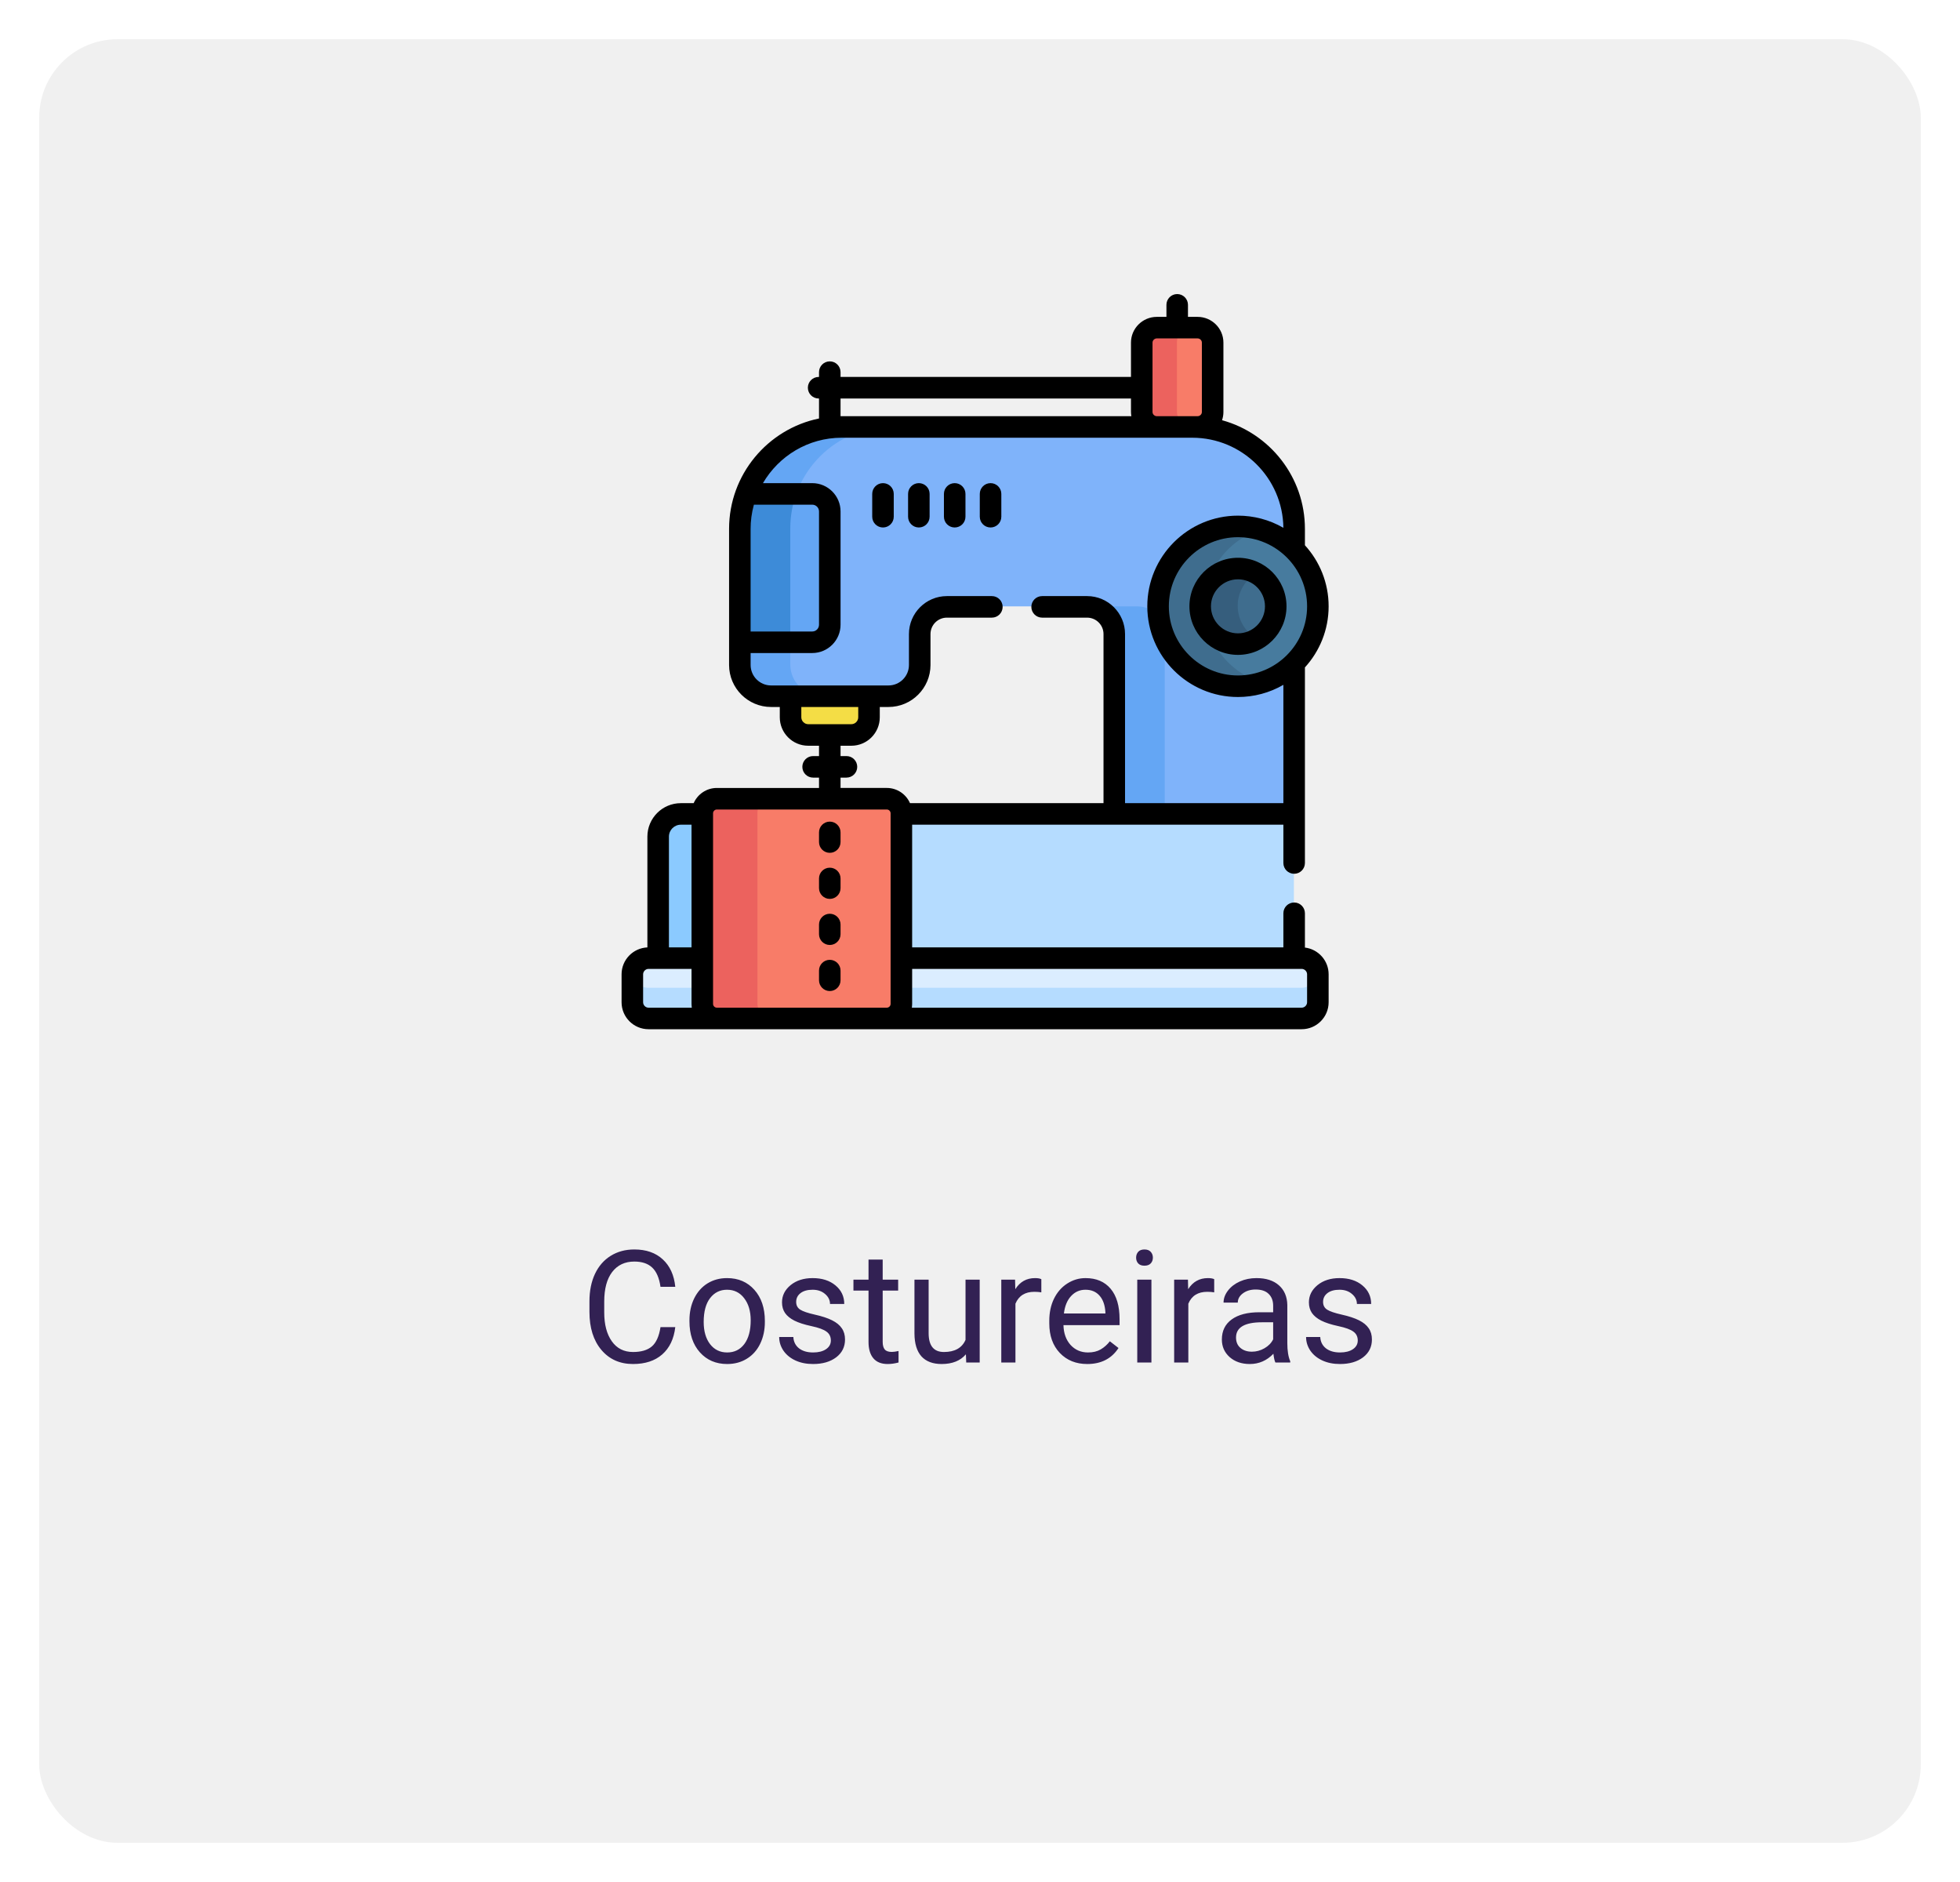 <svg width="200" height="192" viewBox="0 0 200 192" fill="none" xmlns="http://www.w3.org/2000/svg">
<g filter="url(#filter0_d)">
<rect x="4" width="192" height="184" rx="8" fill="#F0F0F0"/>
<path d="M68.906 131.391C68.766 132.594 68.32 133.523 67.57 134.18C66.826 134.831 65.833 135.156 64.594 135.156C63.25 135.156 62.172 134.674 61.359 133.711C60.552 132.747 60.148 131.458 60.148 129.844V128.75C60.148 127.693 60.336 126.763 60.711 125.961C61.091 125.159 61.628 124.544 62.32 124.117C63.013 123.685 63.815 123.469 64.727 123.469C65.935 123.469 66.904 123.807 67.633 124.484C68.362 125.156 68.787 126.089 68.906 127.281H67.398C67.268 126.375 66.984 125.719 66.547 125.312C66.115 124.906 65.508 124.703 64.727 124.703C63.768 124.703 63.016 125.057 62.469 125.766C61.927 126.474 61.656 127.482 61.656 128.789V129.891C61.656 131.125 61.914 132.107 62.43 132.836C62.945 133.565 63.667 133.93 64.594 133.93C65.427 133.93 66.065 133.742 66.508 133.367C66.956 132.987 67.253 132.328 67.398 131.391H68.906ZM70.352 130.695C70.352 129.867 70.513 129.122 70.836 128.461C71.164 127.799 71.617 127.289 72.195 126.93C72.779 126.57 73.443 126.391 74.188 126.391C75.338 126.391 76.268 126.789 76.977 127.586C77.69 128.383 78.047 129.443 78.047 130.766V130.867C78.047 131.69 77.888 132.43 77.57 133.086C77.258 133.737 76.807 134.245 76.219 134.609C75.635 134.974 74.963 135.156 74.203 135.156C73.057 135.156 72.128 134.758 71.414 133.961C70.706 133.164 70.352 132.109 70.352 130.797V130.695ZM71.805 130.867C71.805 131.805 72.021 132.557 72.453 133.125C72.891 133.693 73.474 133.977 74.203 133.977C74.938 133.977 75.521 133.69 75.953 133.117C76.385 132.539 76.602 131.732 76.602 130.695C76.602 129.768 76.38 129.018 75.938 128.445C75.5 127.867 74.917 127.578 74.188 127.578C73.474 127.578 72.898 127.862 72.461 128.43C72.023 128.997 71.805 129.81 71.805 130.867ZM84.781 132.758C84.781 132.367 84.633 132.065 84.336 131.852C84.044 131.633 83.531 131.445 82.797 131.289C82.068 131.133 81.487 130.945 81.055 130.727C80.628 130.508 80.31 130.247 80.102 129.945C79.898 129.643 79.797 129.284 79.797 128.867C79.797 128.174 80.088 127.589 80.672 127.109C81.26 126.63 82.01 126.391 82.922 126.391C83.88 126.391 84.656 126.638 85.25 127.133C85.849 127.628 86.148 128.26 86.148 129.031H84.695C84.695 128.635 84.526 128.294 84.188 128.008C83.854 127.721 83.432 127.578 82.922 127.578C82.396 127.578 81.984 127.693 81.688 127.922C81.391 128.151 81.242 128.451 81.242 128.82C81.242 129.169 81.38 129.432 81.656 129.609C81.932 129.786 82.43 129.956 83.148 130.117C83.872 130.279 84.458 130.471 84.906 130.695C85.354 130.919 85.685 131.19 85.898 131.508C86.117 131.82 86.227 132.203 86.227 132.656C86.227 133.411 85.924 134.018 85.32 134.477C84.716 134.93 83.932 135.156 82.969 135.156C82.292 135.156 81.693 135.036 81.172 134.797C80.651 134.557 80.242 134.224 79.945 133.797C79.654 133.365 79.508 132.898 79.508 132.398H80.953C80.979 132.883 81.172 133.268 81.531 133.555C81.896 133.836 82.375 133.977 82.969 133.977C83.516 133.977 83.953 133.867 84.281 133.648C84.615 133.424 84.781 133.128 84.781 132.758ZM90.07 124.5V126.547H91.648V127.664H90.07V132.906C90.07 133.245 90.141 133.5 90.281 133.672C90.422 133.839 90.662 133.922 91 133.922C91.167 133.922 91.396 133.891 91.688 133.828V135C91.307 135.104 90.938 135.156 90.578 135.156C89.932 135.156 89.445 134.961 89.117 134.57C88.789 134.18 88.625 133.625 88.625 132.906V127.664H87.086V126.547H88.625V124.5H90.07ZM98.562 134.164C98 134.826 97.174 135.156 96.086 135.156C95.185 135.156 94.497 134.896 94.023 134.375C93.555 133.849 93.318 133.073 93.312 132.047V126.547H94.758V132.008C94.758 133.289 95.279 133.93 96.32 133.93C97.424 133.93 98.159 133.518 98.523 132.695V126.547H99.969V135H98.594L98.562 134.164ZM106.258 127.844C106.039 127.807 105.802 127.789 105.547 127.789C104.599 127.789 103.956 128.193 103.617 129V135H102.172V126.547H103.578L103.602 127.523C104.076 126.768 104.747 126.391 105.617 126.391C105.898 126.391 106.112 126.427 106.258 126.5V127.844ZM110.945 135.156C109.799 135.156 108.867 134.781 108.148 134.031C107.43 133.276 107.07 132.268 107.07 131.008V130.742C107.07 129.904 107.229 129.156 107.547 128.5C107.87 127.839 108.318 127.323 108.891 126.953C109.469 126.578 110.094 126.391 110.766 126.391C111.865 126.391 112.719 126.753 113.328 127.477C113.938 128.201 114.242 129.237 114.242 130.586V131.188H108.516C108.536 132.021 108.779 132.695 109.242 133.211C109.711 133.721 110.305 133.977 111.023 133.977C111.534 133.977 111.966 133.872 112.32 133.664C112.674 133.456 112.984 133.18 113.25 132.836L114.133 133.523C113.424 134.612 112.362 135.156 110.945 135.156ZM110.766 127.578C110.182 127.578 109.693 127.792 109.297 128.219C108.901 128.641 108.656 129.234 108.562 130H112.797V129.891C112.755 129.156 112.557 128.589 112.203 128.188C111.849 127.781 111.37 127.578 110.766 127.578ZM117.492 135H116.047V126.547H117.492V135ZM115.93 124.305C115.93 124.07 116 123.872 116.141 123.711C116.286 123.549 116.5 123.469 116.781 123.469C117.062 123.469 117.276 123.549 117.422 123.711C117.568 123.872 117.641 124.07 117.641 124.305C117.641 124.539 117.568 124.734 117.422 124.891C117.276 125.047 117.062 125.125 116.781 125.125C116.5 125.125 116.286 125.047 116.141 124.891C116 124.734 115.93 124.539 115.93 124.305ZM123.898 127.844C123.68 127.807 123.443 127.789 123.188 127.789C122.24 127.789 121.596 128.193 121.258 129V135H119.812V126.547H121.219L121.242 127.523C121.716 126.768 122.388 126.391 123.258 126.391C123.539 126.391 123.753 126.427 123.898 126.5V127.844ZM130.141 135C130.057 134.833 129.99 134.536 129.938 134.109C129.266 134.807 128.464 135.156 127.531 135.156C126.698 135.156 126.013 134.922 125.477 134.453C124.945 133.979 124.68 133.38 124.68 132.656C124.68 131.776 125.013 131.094 125.68 130.609C126.352 130.12 127.294 129.875 128.508 129.875H129.914V129.211C129.914 128.706 129.763 128.305 129.461 128.008C129.159 127.706 128.714 127.555 128.125 127.555C127.609 127.555 127.177 127.685 126.828 127.945C126.479 128.206 126.305 128.521 126.305 128.891H124.852C124.852 128.469 125 128.062 125.297 127.672C125.599 127.276 126.005 126.964 126.516 126.734C127.031 126.505 127.596 126.391 128.211 126.391C129.185 126.391 129.948 126.635 130.5 127.125C131.052 127.609 131.339 128.279 131.359 129.133V133.023C131.359 133.799 131.458 134.417 131.656 134.875V135H130.141ZM127.742 133.898C128.195 133.898 128.625 133.781 129.031 133.547C129.438 133.312 129.732 133.008 129.914 132.633V130.898H128.781C127.01 130.898 126.125 131.417 126.125 132.453C126.125 132.906 126.276 133.26 126.578 133.516C126.88 133.771 127.268 133.898 127.742 133.898ZM138.547 132.758C138.547 132.367 138.398 132.065 138.102 131.852C137.81 131.633 137.297 131.445 136.562 131.289C135.833 131.133 135.253 130.945 134.82 130.727C134.393 130.508 134.076 130.247 133.867 129.945C133.664 129.643 133.562 129.284 133.562 128.867C133.562 128.174 133.854 127.589 134.438 127.109C135.026 126.63 135.776 126.391 136.688 126.391C137.646 126.391 138.422 126.638 139.016 127.133C139.615 127.628 139.914 128.26 139.914 129.031H138.461C138.461 128.635 138.292 128.294 137.953 128.008C137.62 127.721 137.198 127.578 136.688 127.578C136.161 127.578 135.75 127.693 135.453 127.922C135.156 128.151 135.008 128.451 135.008 128.82C135.008 129.169 135.146 129.432 135.422 129.609C135.698 129.786 136.195 129.956 136.914 130.117C137.638 130.279 138.224 130.471 138.672 130.695C139.12 130.919 139.451 131.19 139.664 131.508C139.883 131.82 139.992 132.203 139.992 132.656C139.992 133.411 139.69 134.018 139.086 134.477C138.482 134.93 137.698 135.156 136.734 135.156C136.057 135.156 135.458 135.036 134.938 134.797C134.417 134.557 134.008 134.224 133.711 133.797C133.419 133.365 133.273 132.898 133.273 132.398H134.719C134.745 132.883 134.938 133.268 135.297 133.555C135.661 133.836 136.141 133.977 136.734 133.977C137.281 133.977 137.719 133.867 138.047 133.648C138.38 133.424 138.547 133.128 138.547 132.758Z" fill="#322153"/>
<g clip-path="url(#clip0)">
<path d="M80.641 66.537V69.129C80.641 70.119 81.452 70.93 82.443 70.93H86.846C87.837 70.93 88.647 70.119 88.647 69.129V66.537H80.641Z" fill="#F4DD45"/>
<path d="M122.174 29.375H118.016C117.17 29.375 116.478 30.062 116.478 30.902V37.98C116.478 38.82 117.17 39.507 118.016 39.507H122.174C123.02 39.507 123.712 38.82 123.712 37.98V30.902C123.712 30.062 123.02 29.375 122.174 29.375Z" fill="#F87C68"/>
<path d="M120.095 37.98V30.902C120.095 30.062 120.787 29.375 121.633 29.375H118.016C117.17 29.375 116.478 30.062 116.478 30.902V37.98C116.478 38.82 117.17 39.507 118.016 39.507H121.633C120.787 39.507 120.095 38.82 120.095 37.98Z" fill="#EC625E"/>
<path d="M121.634 39.507H85.862C80.121 39.507 75.467 44.161 75.467 49.902V63.789C75.467 65.55 76.894 66.977 78.655 66.977H90.634C92.394 66.977 93.822 65.55 93.822 63.789V60.635C93.822 59.103 95.063 57.862 96.595 57.862H110.901C112.432 57.862 113.674 59.103 113.674 60.635V79.425H132.029V49.902C132.029 44.161 127.375 39.507 121.634 39.507Z" fill="#7FB3FA"/>
<path d="M80.641 63.789V49.902C80.641 44.161 85.296 39.507 91.037 39.507H85.862C80.121 39.507 75.467 44.161 75.467 49.902V63.789C75.467 65.55 76.894 66.977 78.655 66.977H83.829C82.069 66.977 80.641 65.55 80.641 63.789Z" fill="#64A6F4"/>
<path d="M116.075 57.862H110.901C112.433 57.862 113.674 59.103 113.674 60.635V79.425H118.849V60.635C118.849 59.103 117.607 57.862 116.075 57.862Z" fill="#64A6F4"/>
<path d="M82.856 61.473C83.844 61.473 84.644 60.672 84.644 59.684V48.126C84.644 47.138 83.844 46.337 82.856 46.337H76.095C75.689 47.449 75.467 48.65 75.467 49.902V61.473H82.856V61.473Z" fill="#64A6F4"/>
<path d="M80.641 49.902C80.641 48.65 80.863 47.449 81.269 46.337H76.095C75.668 47.524 75.468 48.734 75.467 49.899V49.902V61.473H80.641V49.902Z" fill="#3D8BD8"/>
<path d="M126.296 65.959C130.798 65.959 134.448 62.309 134.448 57.806C134.448 53.304 130.798 49.654 126.296 49.654C121.794 49.654 118.144 53.304 118.144 57.806C118.144 62.309 121.794 65.959 126.296 65.959Z" fill="#477B9E"/>
<path d="M122.929 57.806C122.929 54.137 125.354 51.034 128.688 50.012C127.932 49.78 127.128 49.654 126.296 49.654C121.794 49.654 118.144 53.304 118.144 57.806C118.144 62.309 121.794 65.959 126.296 65.959C127.128 65.959 127.932 65.833 128.688 65.601C125.354 64.579 122.929 61.476 122.929 57.806Z" fill="#3F6D8E"/>
<path d="M126.296 61.661C128.425 61.661 130.15 59.935 130.15 57.806C130.15 55.678 128.425 53.952 126.296 53.952C124.167 53.952 122.441 55.678 122.441 57.806C122.441 59.935 124.167 61.661 126.296 61.661Z" fill="#3F6D8E"/>
<path d="M126.296 57.806C126.296 56.38 127.071 55.135 128.223 54.469C127.656 54.141 126.998 53.952 126.296 53.952C124.167 53.952 122.441 55.678 122.441 57.806C122.441 59.935 124.167 61.661 126.296 61.661C126.998 61.661 127.656 61.472 128.223 61.144C127.071 60.477 126.296 59.233 126.296 57.806Z" fill="#365E7D"/>
<path d="M91.071 78.986H132.029V93.87H91.071V78.986Z" fill="#B5DCFF"/>
<path d="M72.075 78.986H69.446C68.168 78.986 67.132 80.034 67.132 81.327V93.87H72.075V78.986Z" fill="#8BCAFF"/>
<path d="M72.075 98.362V93.696H66.149C65.24 93.696 64.497 94.439 64.497 95.347V98.2C64.497 99.108 65.24 99.851 66.149 99.851H73.563C72.741 99.851 72.075 99.184 72.075 98.362Z" fill="#DBEDFF"/>
<path d="M132.797 93.696H91.071V98.362C91.071 99.184 90.404 99.851 89.582 99.851H132.797C133.705 99.851 134.448 99.108 134.448 98.2V95.347C134.448 94.439 133.705 93.696 132.797 93.696Z" fill="#DBEDFF"/>
<path d="M72.075 98.362V96.773H66.149C65.278 96.773 64.562 96.091 64.503 95.235C64.501 95.272 64.497 95.309 64.497 95.348V98.2C64.497 99.108 65.241 99.851 66.149 99.851H73.563C72.741 99.851 72.075 99.184 72.075 98.362Z" fill="#B5DCFF"/>
<path d="M132.797 96.773H91.071V98.362C91.071 99.184 90.404 99.851 89.582 99.851H132.797C133.705 99.851 134.448 99.108 134.448 98.2V95.347C134.448 95.309 134.445 95.272 134.442 95.235C134.384 96.091 133.667 96.773 132.797 96.773Z" fill="#B5DCFF"/>
<path d="M90.461 77.435H73.124C72.302 77.435 71.635 78.101 71.635 78.923V98.362C71.635 99.184 72.302 99.851 73.124 99.851H90.461C91.283 99.851 91.95 99.184 91.95 98.362V78.923C91.95 78.101 91.283 77.435 90.461 77.435Z" fill="#F87C68"/>
<path d="M77.287 98.362V78.923C77.287 78.101 77.953 77.434 78.775 77.434H73.124C72.302 77.434 71.635 78.101 71.635 78.923V98.362C71.635 99.184 72.302 99.851 73.124 99.851H78.775C77.953 99.851 77.287 99.184 77.287 98.362Z" fill="#EC625E"/>
<path d="M84.672 83.005C85.279 83.005 85.77 82.513 85.77 81.907V80.92C85.77 80.313 85.279 79.821 84.672 79.821C84.065 79.821 83.573 80.313 83.573 80.92V81.907C83.573 82.513 84.065 83.005 84.672 83.005Z" fill="black"/>
<path d="M84.672 87.705C85.279 87.705 85.77 87.213 85.77 86.606V85.62C85.77 85.013 85.279 84.521 84.672 84.521C84.065 84.521 83.573 85.013 83.573 85.62V86.606C83.573 87.213 84.065 87.705 84.672 87.705Z" fill="black"/>
<path d="M84.672 92.405C85.279 92.405 85.77 91.913 85.77 91.306V90.32C85.77 89.713 85.279 89.221 84.672 89.221C84.065 89.221 83.573 89.713 83.573 90.32V91.306C83.573 91.913 84.065 92.405 84.672 92.405Z" fill="black"/>
<path d="M84.672 97.105C85.279 97.105 85.77 96.613 85.77 96.006V95.019C85.77 94.412 85.279 93.921 84.672 93.921C84.065 93.921 83.573 94.412 83.573 95.019V96.006C83.573 96.613 84.065 97.105 84.672 97.105Z" fill="black"/>
<path d="M90.101 45.289C89.494 45.289 89.002 45.781 89.002 46.388V48.714C89.002 49.321 89.494 49.813 90.101 49.813C90.708 49.813 91.199 49.321 91.199 48.714V46.388C91.199 45.781 90.708 45.289 90.101 45.289Z" fill="black"/>
<path d="M93.759 45.289C93.153 45.289 92.661 45.781 92.661 46.388V48.714C92.661 49.321 93.153 49.813 93.759 49.813C94.366 49.813 94.858 49.321 94.858 48.714V46.388C94.858 45.781 94.366 45.289 93.759 45.289Z" fill="black"/>
<path d="M97.418 45.289C96.811 45.289 96.319 45.781 96.319 46.388V48.714C96.319 49.321 96.811 49.813 97.418 49.813C98.025 49.813 98.517 49.321 98.517 48.714V46.388C98.517 45.781 98.025 45.289 97.418 45.289Z" fill="black"/>
<path d="M101.077 45.289C100.47 45.289 99.978 45.781 99.978 46.388V48.714C99.978 49.321 100.47 49.813 101.077 49.813C101.684 49.813 102.176 49.321 102.176 48.714V46.388C102.176 45.781 101.684 45.289 101.077 45.289Z" fill="black"/>
<path d="M126.323 52.904C123.592 52.904 121.37 55.126 121.37 57.857C121.37 60.588 123.592 62.81 126.323 62.81C129.054 62.81 131.276 60.588 131.276 57.857C131.276 55.126 129.054 52.904 126.323 52.904ZM126.323 60.613C124.804 60.613 123.567 59.377 123.567 57.857C123.567 56.337 124.804 55.101 126.323 55.101C127.843 55.101 129.079 56.337 129.079 57.857C129.079 59.377 127.843 60.613 126.323 60.613Z" fill="black"/>
<path d="M132.056 85.142C132.663 85.142 133.155 84.65 133.155 84.043C133.155 83.107 133.155 65.096 133.155 64.088C134.656 62.443 135.574 60.255 135.574 57.857C135.574 55.459 134.656 53.272 133.155 51.626V49.953C133.155 44.666 129.566 40.205 124.698 38.869C124.788 38.605 124.838 38.324 124.838 38.03V30.953C124.838 29.505 123.656 28.327 122.202 28.327H121.221V27.099C121.221 26.492 120.729 26 120.122 26C119.515 26 119.024 26.492 119.024 27.099V28.327H118.043C116.589 28.327 115.406 29.505 115.406 30.953V34.456H85.77V33.966C85.77 33.359 85.279 32.867 84.672 32.867C84.065 32.867 83.573 33.359 83.573 33.966V34.456H83.533C82.927 34.456 82.435 34.948 82.435 35.555C82.435 36.162 82.927 36.654 83.533 36.654H83.573V38.694C78.335 39.77 74.396 44.417 74.396 49.953V63.84C74.396 66.204 76.319 68.126 78.682 68.126H79.57V69.179C79.57 70.778 80.871 72.079 82.47 72.079H83.573V73.134H82.971C82.364 73.134 81.872 73.626 81.872 74.233C81.872 74.84 82.364 75.332 82.971 75.332H83.573V76.387H73.151C72.093 76.387 71.182 77.026 70.782 77.938H69.473C67.591 77.938 66.06 79.469 66.06 81.351V92.654C64.598 92.716 63.426 93.921 63.426 95.398V98.25C63.426 99.767 64.66 101 66.176 101H132.824C134.34 101 135.574 99.767 135.574 98.25V95.398C135.574 93.994 134.515 92.834 133.155 92.67V89.17C133.155 88.564 132.663 88.072 132.056 88.072C131.449 88.072 130.957 88.564 130.957 89.17V92.649H93.076V80.135H130.957V84.043C130.957 84.65 131.449 85.142 132.056 85.142ZM126.323 64.91C122.434 64.91 119.27 61.746 119.27 57.857C119.27 53.968 122.434 50.804 126.323 50.804C130.218 50.804 133.377 53.974 133.377 57.857C133.377 61.761 130.197 64.91 126.323 64.91ZM117.604 30.953C117.604 30.72 117.805 30.524 118.043 30.524H122.202C122.44 30.524 122.641 30.72 122.641 30.953V38.031C122.641 38.263 122.44 38.459 122.202 38.459C119.827 38.459 120.418 38.459 118.043 38.459C117.805 38.459 117.604 38.263 117.604 38.031V30.953ZM85.77 36.654H115.406V38.031C115.406 38.177 115.421 38.319 115.445 38.459H85.889C85.85 38.459 85.81 38.462 85.77 38.462V36.654ZM76.928 47.486H82.883C83.264 47.486 83.573 47.796 83.573 48.177V59.735C83.573 60.115 83.264 60.425 82.883 60.425H76.593V49.953C76.593 49.157 76.693 48.339 76.928 47.486ZM81.767 69.179V68.126H87.576V69.179C87.576 69.56 87.254 69.882 86.873 69.882H82.47C82.089 69.882 81.767 69.56 81.767 69.179ZM68.258 81.35C68.258 80.68 68.803 80.135 69.473 80.135H70.564V92.648H68.258V81.35ZM66.176 98.803C65.876 98.803 65.624 98.55 65.624 98.25V95.398C65.624 95.099 65.877 94.846 66.176 94.846H67.159H70.564V98.413C70.564 98.493 70.568 98.572 70.576 98.651C70.578 98.674 70.581 98.696 70.583 98.719C70.587 98.747 70.589 98.775 70.593 98.803H66.176V98.803ZM72.761 98.413C72.761 97.928 72.761 79.124 72.761 79.036V78.974C72.761 78.759 72.936 78.584 73.151 78.584H90.488C90.703 78.584 90.878 78.759 90.878 78.974V79.036V98.413C90.878 98.628 90.703 98.803 90.488 98.803H73.151C72.936 98.803 72.761 98.628 72.761 98.413ZM132.824 94.846C133.123 94.846 133.376 95.099 133.376 95.398V98.25C133.376 98.55 133.123 98.803 132.824 98.803H93.046C93.05 98.775 93.052 98.747 93.056 98.719C93.058 98.696 93.061 98.674 93.063 98.65C93.071 98.572 93.076 98.493 93.076 98.413V94.846C95.263 94.846 130.589 94.846 132.824 94.846ZM114.8 77.938V60.685C114.8 58.55 113.063 56.813 110.928 56.813H106.339C105.732 56.813 105.24 57.305 105.24 57.912C105.24 58.519 105.732 59.011 106.339 59.011H110.928C111.851 59.011 112.603 59.762 112.603 60.685V77.938H92.858C92.457 77.025 91.547 76.386 90.489 76.386H85.77V75.331H86.373C86.98 75.331 87.472 74.84 87.472 74.233C87.472 73.626 86.98 73.134 86.373 73.134H85.77V72.079H86.873C88.472 72.079 89.773 70.778 89.773 69.179V68.126H90.661C93.025 68.126 94.948 66.203 94.948 63.84V60.685C94.948 59.762 95.699 59.011 96.622 59.011H101.212C101.819 59.011 102.31 58.519 102.31 57.912C102.31 57.305 101.819 56.813 101.212 56.813H96.622C94.487 56.813 92.75 58.55 92.75 60.685V63.84C92.75 64.992 91.813 65.929 90.661 65.929H88.674H80.669H78.682C77.53 65.929 76.593 64.992 76.593 63.84V62.622H82.883C84.475 62.622 85.771 61.327 85.771 59.735V48.176C85.771 46.584 84.475 45.289 82.883 45.289H77.853C79.465 42.522 82.463 40.656 85.889 40.656H121.661C126.752 40.656 130.9 44.769 130.957 49.847C129.506 49.005 127.898 48.606 126.323 48.606C121.222 48.606 117.072 52.756 117.072 57.857C117.072 62.958 121.222 67.108 126.323 67.108C127.942 67.108 129.544 66.687 130.957 65.866V77.937H114.8V77.938Z" fill="black"/>
</g>
</g>
<defs>
<filter id="filter0_d" x="0" y="0" width="200" height="192" filterUnits="userSpaceOnUse" color-interpolation-filters="sRGB">
<feFlood flood-opacity="0" result="BackgroundImageFix"/>
<feColorMatrix in="SourceAlpha" type="matrix" values="0 0 0 0 0 0 0 0 0 0 0 0 0 0 0 0 0 0 127 0"/>
<feOffset dy="4"/>
<feGaussianBlur stdDeviation="2"/>
<feColorMatrix type="matrix" values="0 0 0 0 0 0 0 0 0 0 0 0 0 0 0 0 0 0 0.25 0"/>
<feBlend mode="normal" in2="BackgroundImageFix" result="effect1_dropShadow"/>
<feBlend mode="normal" in="SourceGraphic" in2="effect1_dropShadow" result="shape"/>
</filter>
<clipPath id="clip0">
<rect width="75" height="75" fill="white" transform="translate(62 26)"/>
</clipPath>
</defs>
</svg>
